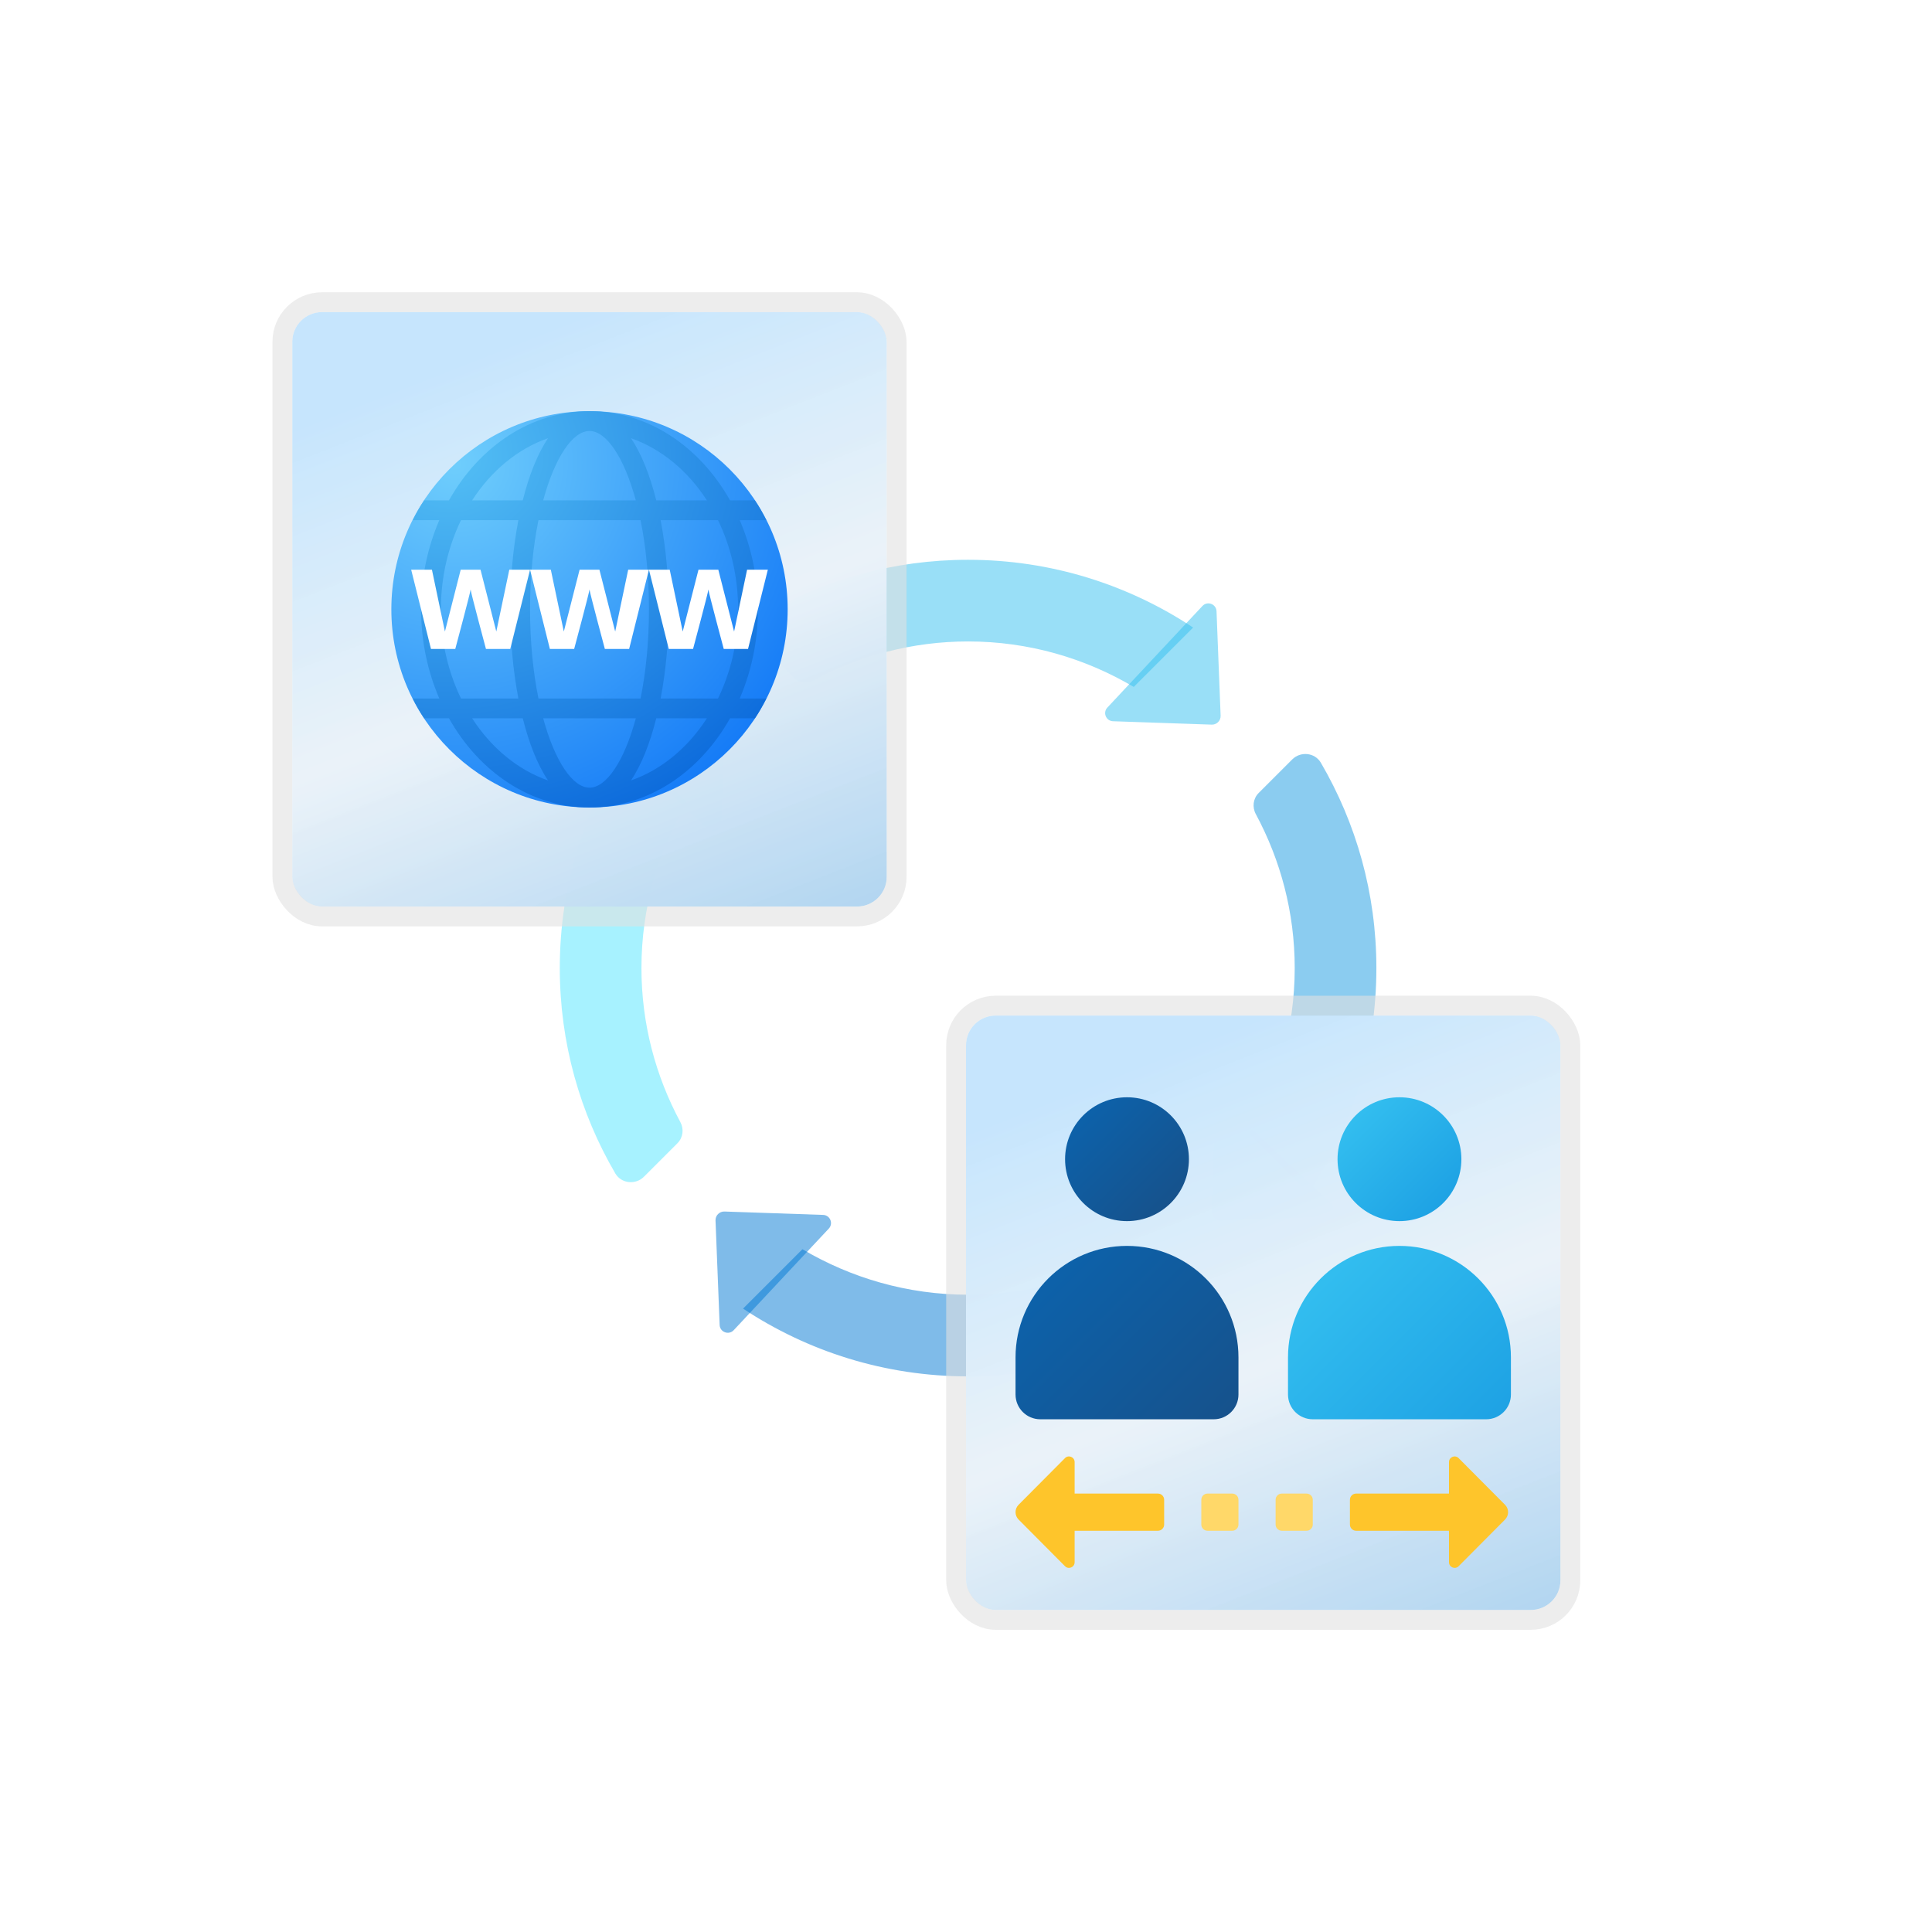 <svg width="195" height="195" viewBox="0 0 195 195" fill="none" xmlns="http://www.w3.org/2000/svg">
<g id="icon=icon-blank">
<g id="icon-blank">
<g id="icon-blank_2">
<g id="combo">
<g id="Vector">
<path d="M69.333 80.989L63.341 74.997C59.026 81.51 56.5 89.311 56.5 97.71C56.5 105.268 58.546 112.346 62.102 118.434C62.706 119.469 64.151 119.615 64.998 118.766L68.377 115.387C68.943 114.82 69.048 113.959 68.669 113.254C66.178 108.62 64.742 103.339 64.742 97.71C64.742 91.598 66.434 85.897 69.333 80.989Z" fill="#50E6FF" fill-opacity="0.5"/>
<path d="M130.678 97.71C130.678 103.821 128.986 109.523 126.087 114.431L132.079 120.423C136.394 113.91 138.92 106.106 138.92 97.71C138.92 90.152 136.874 83.074 133.317 76.985C132.714 75.951 131.269 75.807 130.422 76.654L127.043 80.033C126.476 80.6 126.371 81.461 126.75 82.165C129.242 86.799 130.678 92.081 130.678 97.71Z" fill="#199BE2" fill-opacity="0.5"/>
<path d="M80.033 68.377C80.6 68.943 81.461 69.048 82.165 68.669C86.799 66.178 92.081 64.742 97.71 64.742C103.821 64.742 109.523 66.434 114.431 69.333L120.425 63.339C113.91 59.026 106.109 56.5 97.71 56.5C90.189 56.5 83.146 58.526 77.078 62.049C76.005 62.673 75.778 64.122 76.656 64.999L80.033 68.377Z" fill="#35C1F1" fill-opacity="0.5"/>
<path d="M115.387 127.043C114.82 126.476 113.959 126.371 113.254 126.75C108.62 129.242 103.339 130.678 97.71 130.678C91.598 130.678 85.897 128.986 80.989 126.087L74.997 132.079C81.51 136.394 89.313 138.92 97.71 138.92C105.268 138.92 112.346 136.874 118.434 133.317C119.469 132.714 119.615 131.269 118.766 130.422L115.387 127.043Z" fill="#0078D4" fill-opacity="0.5"/>
<path d="M122.3 73.138L112.339 72.796C111.635 72.772 111.284 71.929 111.769 71.414L121.364 61.163C121.863 60.629 122.757 60.963 122.786 61.693L123.2 72.236C123.219 72.741 122.805 73.155 122.3 73.138Z" fill="#35C1F1" fill-opacity="0.5"/>
<path d="M73.12 122.281L83.08 122.623C83.785 122.648 84.135 123.491 83.651 124.006L74.055 134.257C73.557 134.79 72.662 134.457 72.634 133.727L72.219 123.184C72.201 122.679 72.615 122.265 73.12 122.281Z" fill="#0078D4" fill-opacity="0.5"/>
<path d="M122.281 122.3L122.623 112.339C122.648 111.635 123.491 111.284 124.006 111.769L134.257 121.364C134.79 121.863 134.457 122.757 133.727 122.786L123.184 123.2C122.679 123.219 122.265 122.805 122.281 122.3Z" fill="#199BE2" fill-opacity="0.5"/>
<path d="M73.138 73.12L72.796 83.08C72.772 83.785 71.929 84.135 71.414 83.651L61.161 74.055C60.627 73.557 60.961 72.662 61.69 72.634L72.234 72.219C72.741 72.201 73.155 72.615 73.138 73.12Z" fill="#50E6FF" fill-opacity="0.5"/>
</g>
<g id="Frame">
<rect x="29.5" y="31.5" width="60" height="60" rx="3" fill="url(#paint0_linear_86_4891)"/>
<rect x="29.5" y="31.5" width="60" height="60" rx="3" fill="white" fill-opacity="0.2"/>
<g id="Group">
<g id="Vector_2">
<path d="M39.5 61.5C39.5 50.455 48.455 41.5 59.5 41.5C70.545 41.5 79.5 50.455 79.5 61.5C79.5 72.545 70.545 81.5 59.5 81.5C48.455 81.5 39.5 72.545 39.5 61.5Z" fill="url(#paint1_radial_86_4891)"/>
<path d="M76.5 61.5C76.5 58.261 75.827 55.209 74.661 52.5H77.343C76.995 51.811 76.618 51.14 76.195 50.5H73.683C70.638 45.084 65.421 41.5 59.5 41.5C53.579 41.5 48.362 45.084 45.317 50.5H42.805C42.382 51.14 42.005 51.811 41.657 52.5H44.339C43.173 55.209 42.5 58.261 42.5 61.5C42.5 64.739 43.173 67.791 44.339 70.5H41.657C42.005 71.189 42.382 71.86 42.805 72.5H45.317C48.362 77.916 53.579 81.5 59.5 81.5C65.421 81.5 70.638 77.916 73.683 72.5H76.195C76.618 71.86 76.995 71.189 77.343 70.5H74.661C75.827 67.791 76.5 64.739 76.5 61.5ZM74.5 61.5C74.5 64.78 73.753 67.849 72.471 70.5H66.678C67.221 67.667 67.5 64.553 67.5 61.5C67.5 58.447 67.221 55.333 66.678 52.5H72.471C73.753 55.151 74.5 58.22 74.5 61.5ZM59.5 79.5C57.81 79.5 56.009 76.863 54.826 72.5H64.175C62.991 76.863 61.19 79.5 59.5 79.5ZM54.348 70.5C53.821 67.913 53.5 64.871 53.5 61.5C53.5 58.129 53.821 55.087 54.348 52.5H64.652C65.179 55.087 65.5 58.129 65.5 61.5C65.5 64.871 65.179 67.913 64.652 70.5H54.348ZM59.5 43.5C61.19 43.5 62.991 46.137 64.174 50.5H54.825C56.009 46.137 57.81 43.5 59.5 43.5ZM71.347 50.5H66.236C65.61 48.001 64.757 45.816 63.684 44.227C66.763 45.303 69.429 47.532 71.347 50.5ZM55.316 44.227C54.243 45.817 53.39 48.001 52.764 50.5H47.653C49.571 47.532 52.237 45.303 55.316 44.227ZM44.5 61.5C44.5 58.22 45.247 55.151 46.529 52.5H52.322C51.779 55.333 51.5 58.447 51.5 61.5C51.5 64.553 51.779 67.667 52.322 70.5H46.529C45.247 67.849 44.5 64.78 44.5 61.5ZM47.653 72.5H52.764C53.39 74.999 54.243 77.184 55.316 78.773C52.237 77.697 49.571 75.468 47.653 72.5ZM63.684 78.773C64.757 77.183 65.61 74.999 66.236 72.5H71.347C69.429 75.468 66.763 77.697 63.684 78.773Z" fill="url(#paint2_radial_86_4891)"/>
<path d="M63.405 57.5L62.093 63.743L60.5 57.5H58.5L56.907 63.743L55.595 57.5H53.5L55.5 65.5H57.951C57.951 65.5 59.464 59.864 59.5 59.5C59.536 59.864 61.049 65.5 61.049 65.5H63.5L65.5 57.5H63.405Z" fill="white"/>
<path d="M51.405 57.5L50.093 63.743L48.5 57.5H46.5L44.907 63.743L43.595 57.5H41.5L43.5 65.5H45.951C45.951 65.5 47.464 59.864 47.5 59.5C47.536 59.864 49.049 65.5 49.049 65.5H51.5L53.5 57.5H51.405Z" fill="white"/>
<path d="M75.405 57.5L74.093 63.743L72.5 57.5H70.5L68.907 63.743L67.595 57.5H65.5L67.5 65.5H69.951C69.951 65.5 71.464 59.864 71.5 59.5C71.536 59.864 73.049 65.5 73.049 65.5H75.5L77.5 57.5H75.405Z" fill="white"/>
</g>
</g>
<rect x="28.5" y="30.5" width="62" height="62" rx="4" stroke="#E2E2E2" stroke-opacity="0.59" stroke-width="2"/>
</g>
<g id="Frame_2">
<g clip-path="url(#clip0_86_4891)">
<rect x="97.5" y="102.5" width="60" height="60" rx="3" fill="url(#paint3_linear_86_4891)"/>
<rect x="97.5" y="102.5" width="60" height="60" rx="3" fill="white" fill-opacity="0.2"/>
<g id="partner-assign" filter="url(#filter0_bd_86_4891)">
<path id="Vector_3" d="M146.25 155.68C146.25 156.187 146.864 156.441 147.221 156.081L151.907 151.37C152.316 150.957 152.316 150.292 151.907 149.881L147.221 145.17C146.864 144.808 146.25 145.062 146.25 145.57V155.68Z" fill="#FEC52B"/>
<path id="Vector_4" d="M108.464 145.57C108.464 145.063 107.85 144.809 107.493 145.169L102.807 149.88C102.398 150.293 102.398 150.958 102.807 151.369L107.493 156.08C107.85 156.441 108.464 156.188 108.464 155.68V145.57Z" fill="#FEC52B"/>
<path id="Vector_5" d="M113.75 121.25C117.202 121.25 120 118.452 120 115C120 111.548 117.202 108.75 113.75 108.75C110.298 108.75 107.5 111.548 107.5 115C107.5 118.452 110.298 121.25 113.75 121.25Z" fill="url(#paint4_linear_86_4891)"/>
<path id="Vector_6" d="M113.75 123.75C107.537 123.75 102.5 128.786 102.5 135V138.75C102.5 140.131 103.619 141.25 105 141.25H122.5C123.881 141.25 125 140.131 125 138.75V135C125 128.786 119.964 123.75 113.75 123.75Z" fill="url(#paint5_linear_86_4891)"/>
<path id="Vector_7" d="M141.25 121.25C144.702 121.25 147.5 118.452 147.5 115C147.5 111.548 144.702 108.75 141.25 108.75C137.798 108.75 135 111.548 135 115C135 118.452 137.798 121.25 141.25 121.25Z" fill="url(#paint6_linear_86_4891)"/>
<path id="Vector_8" d="M141.25 123.75C135.036 123.75 130 128.786 130 135V138.75C130 140.131 131.119 141.25 132.5 141.25H150C151.381 141.25 152.5 140.131 152.5 138.75V135C152.5 128.786 147.464 123.75 141.25 123.75Z" fill="url(#paint7_linear_86_4891)"/>
<path id="Vector_9" d="M116.875 152.5H106.875C106.53 152.5 106.25 152.22 106.25 151.875V149.375C106.25 149.03 106.53 148.75 106.875 148.75H116.875C117.22 148.75 117.5 149.03 117.5 149.375V151.875C117.5 152.22 117.22 152.5 116.875 152.5Z" fill="#FEC52B"/>
<path id="Vector_10" d="M146.875 152.5H136.875C136.53 152.5 136.25 152.22 136.25 151.875V149.375C136.25 149.03 136.53 148.75 136.875 148.75H146.875C147.22 148.75 147.5 149.03 147.5 149.375V151.875C147.5 152.22 147.22 152.5 146.875 152.5Z" fill="#FEC52B"/>
<path id="Vector_11" d="M124.375 152.5H121.875C121.53 152.5 121.25 152.22 121.25 151.875V149.375C121.25 149.03 121.53 148.75 121.875 148.75H124.375C124.72 148.75 125 149.03 125 149.375V151.875C125 152.22 124.72 152.5 124.375 152.5Z" fill="#FFD869"/>
<path id="Vector_12" d="M131.875 152.5H129.375C129.03 152.5 128.75 152.22 128.75 151.875V149.375C128.75 149.03 129.03 148.75 129.375 148.75H131.875C132.22 148.75 132.5 149.03 132.5 149.375V151.875C132.5 152.22 132.22 152.5 131.875 152.5Z" fill="#FFD869"/>
</g>
</g>
<rect x="96.5" y="101.5" width="62" height="62" rx="4" stroke="#E2E2E2" stroke-opacity="0.59" stroke-width="2"/>
</g>
</g>
</g>
</g>
</g>
<defs>
<filter id="filter0_bd_86_4891" x="98.5" y="104.75" width="58" height="57.5" filterUnits="userSpaceOnUse" color-interpolation-filters="sRGB">
<feFlood flood-opacity="0" result="BackgroundImageFix"/>
<feGaussianBlur in="BackgroundImageFix" stdDeviation="2"/>
<feComposite in2="SourceAlpha" operator="in" result="effect1_backgroundBlur_86_4891"/>
<feColorMatrix in="SourceAlpha" type="matrix" values="0 0 0 0 0 0 0 0 0 0 0 0 0 0 0 0 0 0 127 0" result="hardAlpha"/>
<feOffset dy="2"/>
<feGaussianBlur stdDeviation="2"/>
<feComposite in2="hardAlpha" operator="out"/>
<feColorMatrix type="matrix" values="0 0 0 0 1 0 0 0 0 1 0 0 0 0 1 0 0 0 1 0"/>
<feBlend mode="normal" in2="effect1_backgroundBlur_86_4891" result="effect2_dropShadow_86_4891"/>
<feBlend mode="normal" in="SourceGraphic" in2="effect2_dropShadow_86_4891" result="shape"/>
</filter>
<linearGradient id="paint0_linear_86_4891" x1="59.5" y1="31.5" x2="86.3" y2="99.9" gradientUnits="userSpaceOnUse">
<stop stop-color="#B8DFFC"/>
<stop offset="0.453" stop-color="#E5EFF7" stop-opacity="0.98"/>
<stop offset="1" stop-color="#8FC3EB"/>
</linearGradient>
<radialGradient id="paint1_radial_86_4891" cx="0" cy="0" r="1" gradientUnits="userSpaceOnUse" gradientTransform="translate(45.832 46.681) scale(40.041)">
<stop stop-color="#6FCEFC"/>
<stop offset="1" stop-color="#167CF7"/>
</radialGradient>
<radialGradient id="paint2_radial_86_4891" cx="0" cy="0" r="1" gradientUnits="userSpaceOnUse" gradientTransform="translate(45.225 45.98) scale(45.009 40.155)">
<stop offset="0.001" stop-color="#54C0F5"/>
<stop offset="0.998" stop-color="#0B69DB"/>
</radialGradient>
<linearGradient id="paint3_linear_86_4891" x1="127.5" y1="102.5" x2="154.3" y2="170.9" gradientUnits="userSpaceOnUse">
<stop stop-color="#B8DFFC"/>
<stop offset="0.453" stop-color="#E5EFF7" stop-opacity="0.98"/>
<stop offset="1" stop-color="#8FC3EB"/>
</linearGradient>
<linearGradient id="paint4_linear_86_4891" x1="109.51" y1="110.76" x2="118.23" y2="119.48" gradientUnits="userSpaceOnUse">
<stop stop-color="#0D61A9"/>
<stop offset="1" stop-color="#16528C"/>
</linearGradient>
<linearGradient id="paint5_linear_86_4891" x1="106.088" y1="127.401" x2="121.846" y2="143.159" gradientUnits="userSpaceOnUse">
<stop stop-color="#0D61A9"/>
<stop offset="1" stop-color="#16528C"/>
</linearGradient>
<linearGradient id="paint6_linear_86_4891" x1="137.01" y1="110.76" x2="145.73" y2="119.48" gradientUnits="userSpaceOnUse">
<stop stop-color="#32BDEF"/>
<stop offset="1" stop-color="#1EA2E4"/>
</linearGradient>
<linearGradient id="paint7_linear_86_4891" x1="133.588" y1="127.401" x2="149.346" y2="143.159" gradientUnits="userSpaceOnUse">
<stop stop-color="#32BDEF"/>
<stop offset="1" stop-color="#1EA2E4"/>
</linearGradient>
<clipPath id="clip0_86_4891">
<rect x="97.5" y="102.5" width="60" height="60" rx="3" fill="white"/>
</clipPath>
</defs>
</svg>
